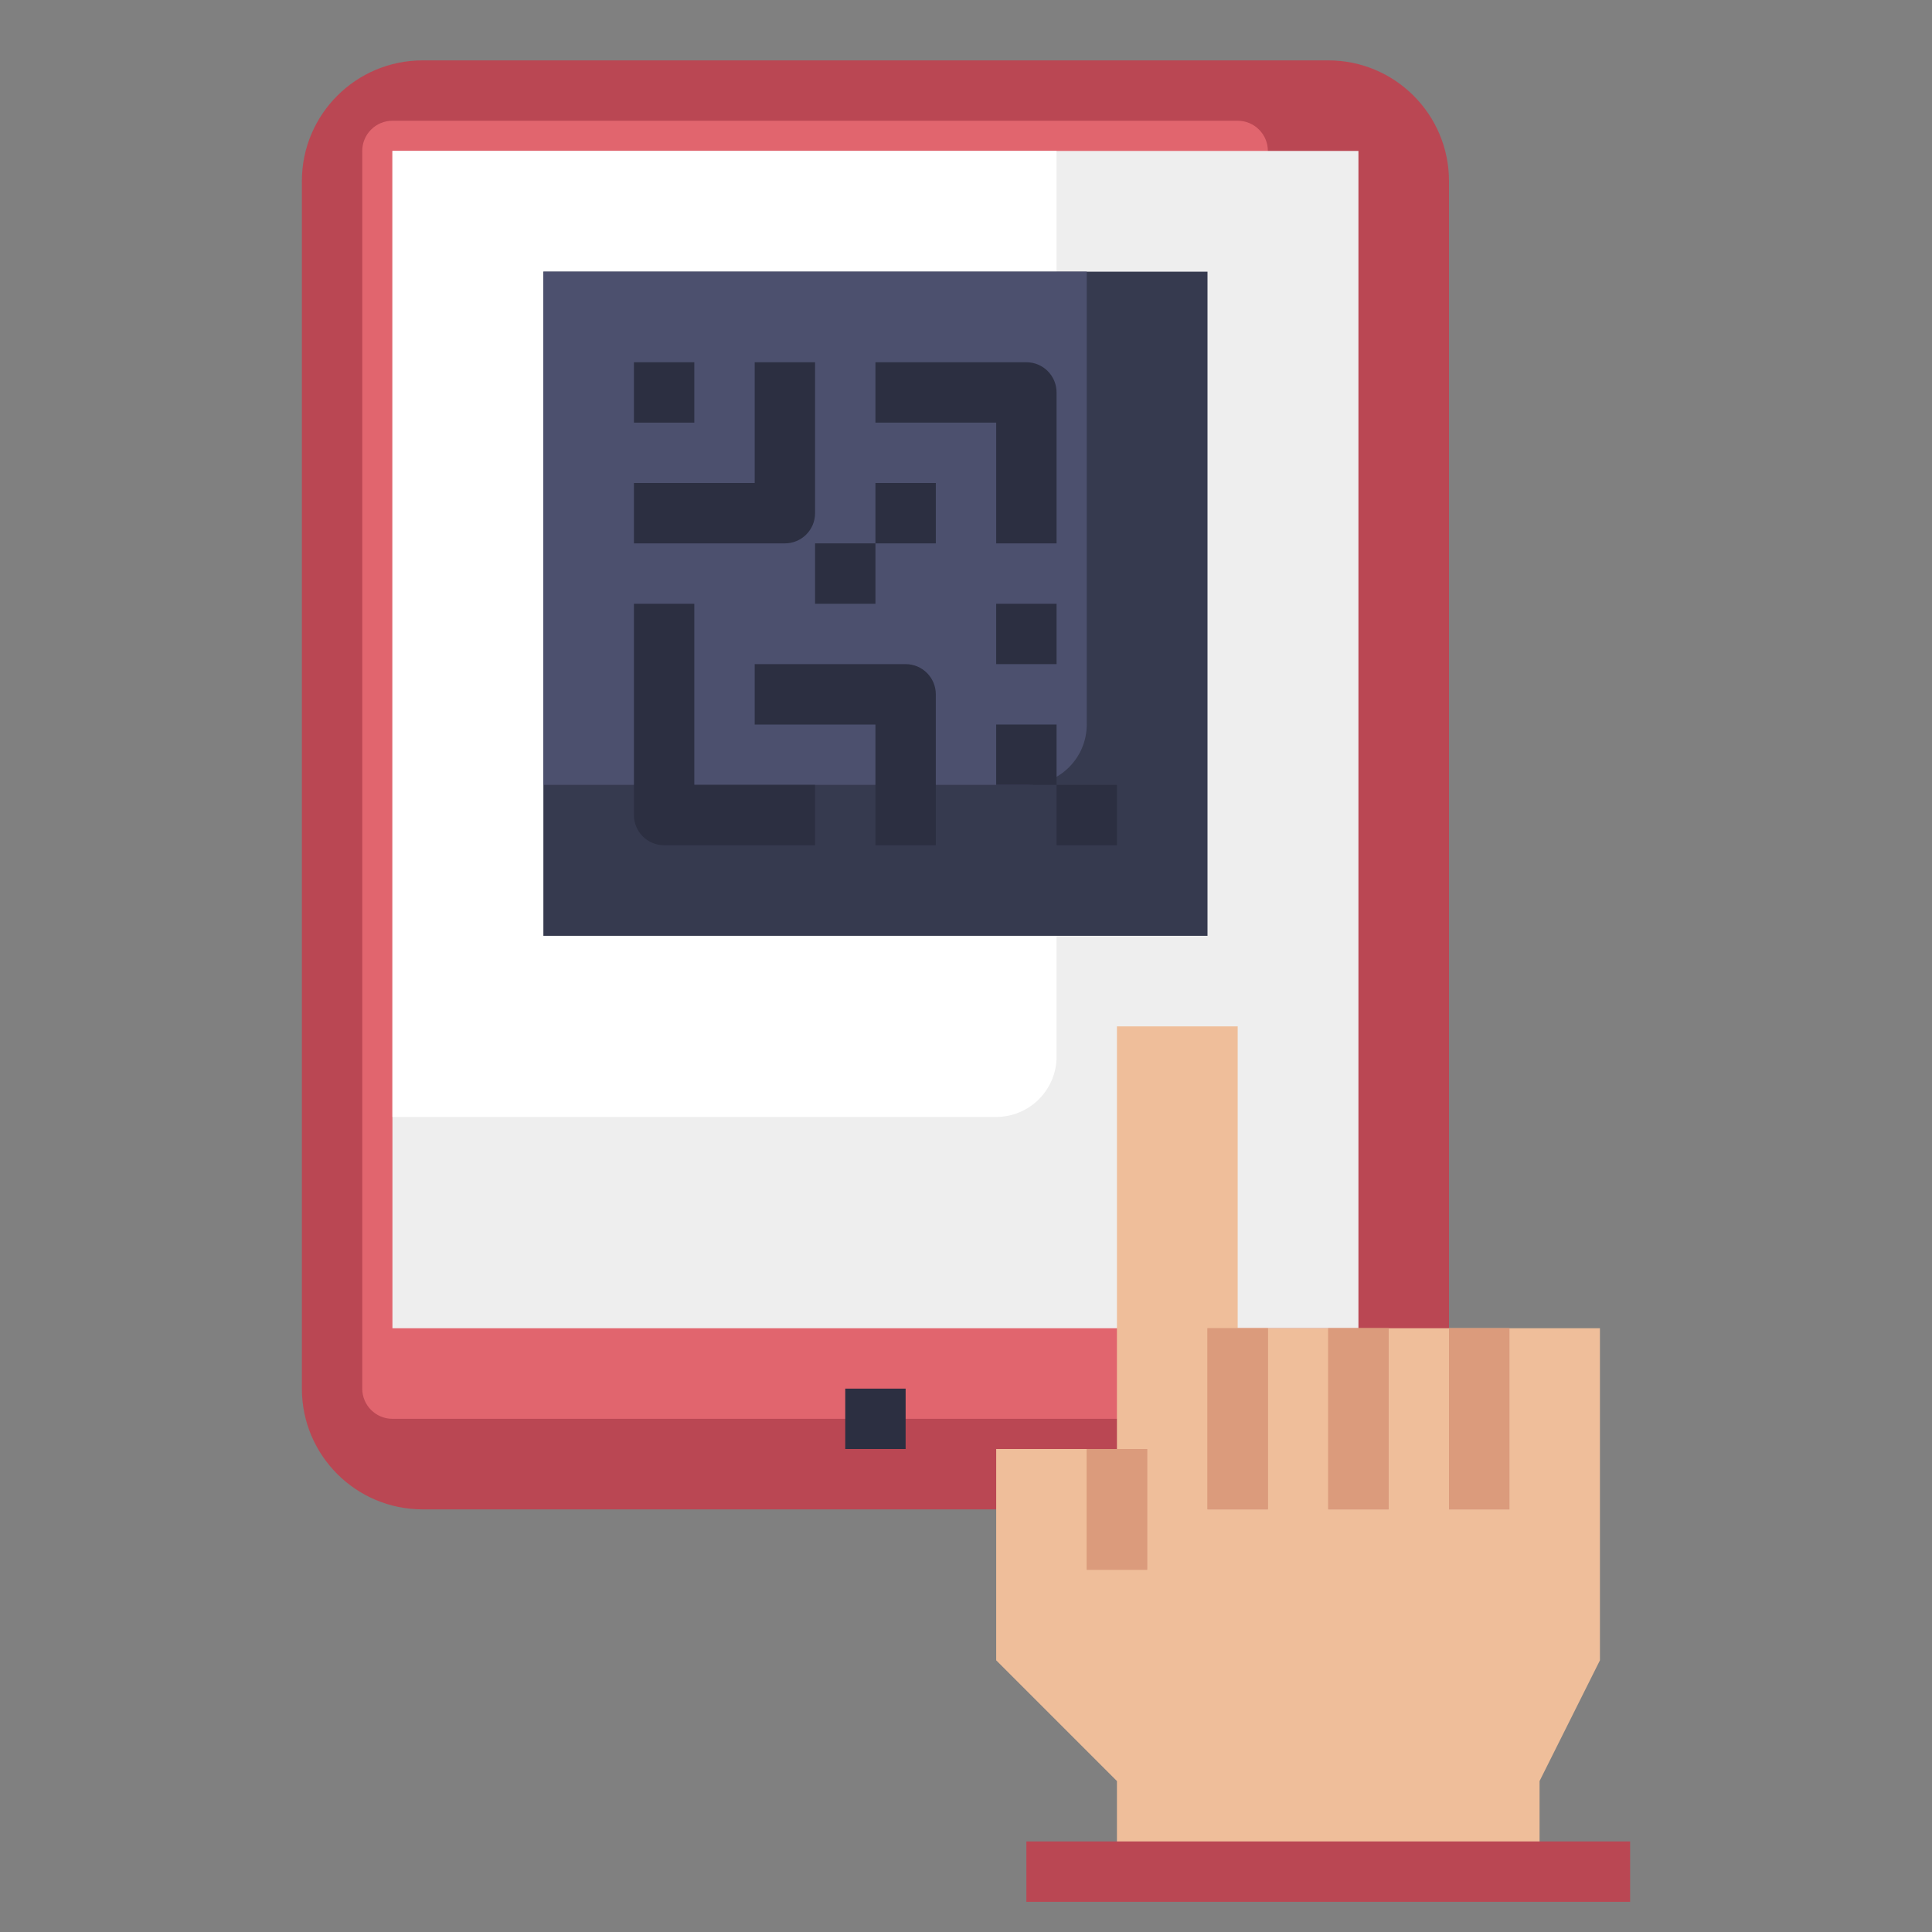 <svg id="Layer_3" enable-background="new 0 0 64 64" height="512" viewBox="0 0 64 64" width="512" xmlns="http://www.w3.org/2000/svg"><rect x="0" y="0" width="64" height="64" fill="#808080" stroke="none"/><g><path d="m33 50h-19c-2.209 0-4-1.791-4-4v-40c0-2.209 1.791-4 4-4h30c2.209 0 4 1.791 4 4v38" fill="#ba4753"/><path d="m41 47h-28c-.552 0-1-.448-1-1v-41c0-.552.448-1 1-1h28c.552 0 1 .448 1 1v41c0 .552-.448 1-1 1z" fill="#e1656e"/><path d="m13 5h32v39h-32z" fill="#eee"/><path d="m13 5v32h20c1.105 0 2-.895 2-2v-30z" fill="#fff"/><path d="m18 9h22v22h-22z" fill="#363a4f"/><path d="m18 9v17h16c1.105 0 2-.895 2-2v-15z" fill="#4c506e"/><path d="m51 62v-3l2-4v-11h-12v-10h-4v14h-4v7l4 4v3" fill="#efbe9a"/><g><path d="m34 61h20v2h-20z" fill="#ba4753"/></g><g><path d="m28 46h2v2h-2z" fill="#2c2f41"/></g><g><path d="m21 12h2v2h-2z" fill="#2c2f41"/></g><g><path d="m26 18h-5v-2h4v-4h2v5c0 .552-.447 1-1 1z" fill="#2c2f41"/></g><g><path d="m27 28h-5c-.553 0-1-.448-1-1v-7h2v6h4z" fill="#2c2f41"/></g><g><path d="m31 28h-2v-4h-4v-2h5c.553 0 1 .448 1 1z" fill="#2c2f41"/></g><g><path d="m35 26h2v2h-2z" fill="#2c2f41"/></g><g><path d="m33 24h2v2h-2z" fill="#2c2f41"/></g><g><path d="m27 18h2v2h-2z" fill="#2c2f41"/></g><g><path d="m29 16h2v2h-2z" fill="#2c2f41"/></g><g><path d="m35 18h-2v-4h-4v-2h5c.553 0 1 .448 1 1z" fill="#2c2f41"/></g><g><path d="m33 20h2v2h-2z" fill="#2c2f41"/></g><g><path d="m48 44h2v6h-2z" fill="#db9b7c"/></g><g><path d="m48 44h2v6h-2z" fill="#db9b7c"/></g><g><path d="m44 44h2v6h-2z" fill="#db9b7c"/></g><g><path d="m44 44h2v6h-2z" fill="#db9b7c"/></g><g><path d="m40 44h2v6h-2z" fill="#db9b7c"/></g><g><path d="m36 48h2v4h-2z" fill="#db9b7c"/></g><g><path d="m36 48h2v4h-2z" fill="#db9b7c"/></g><g><path d="m40 44h2v6h-2z" fill="#db9b7c"/></g></g></svg>